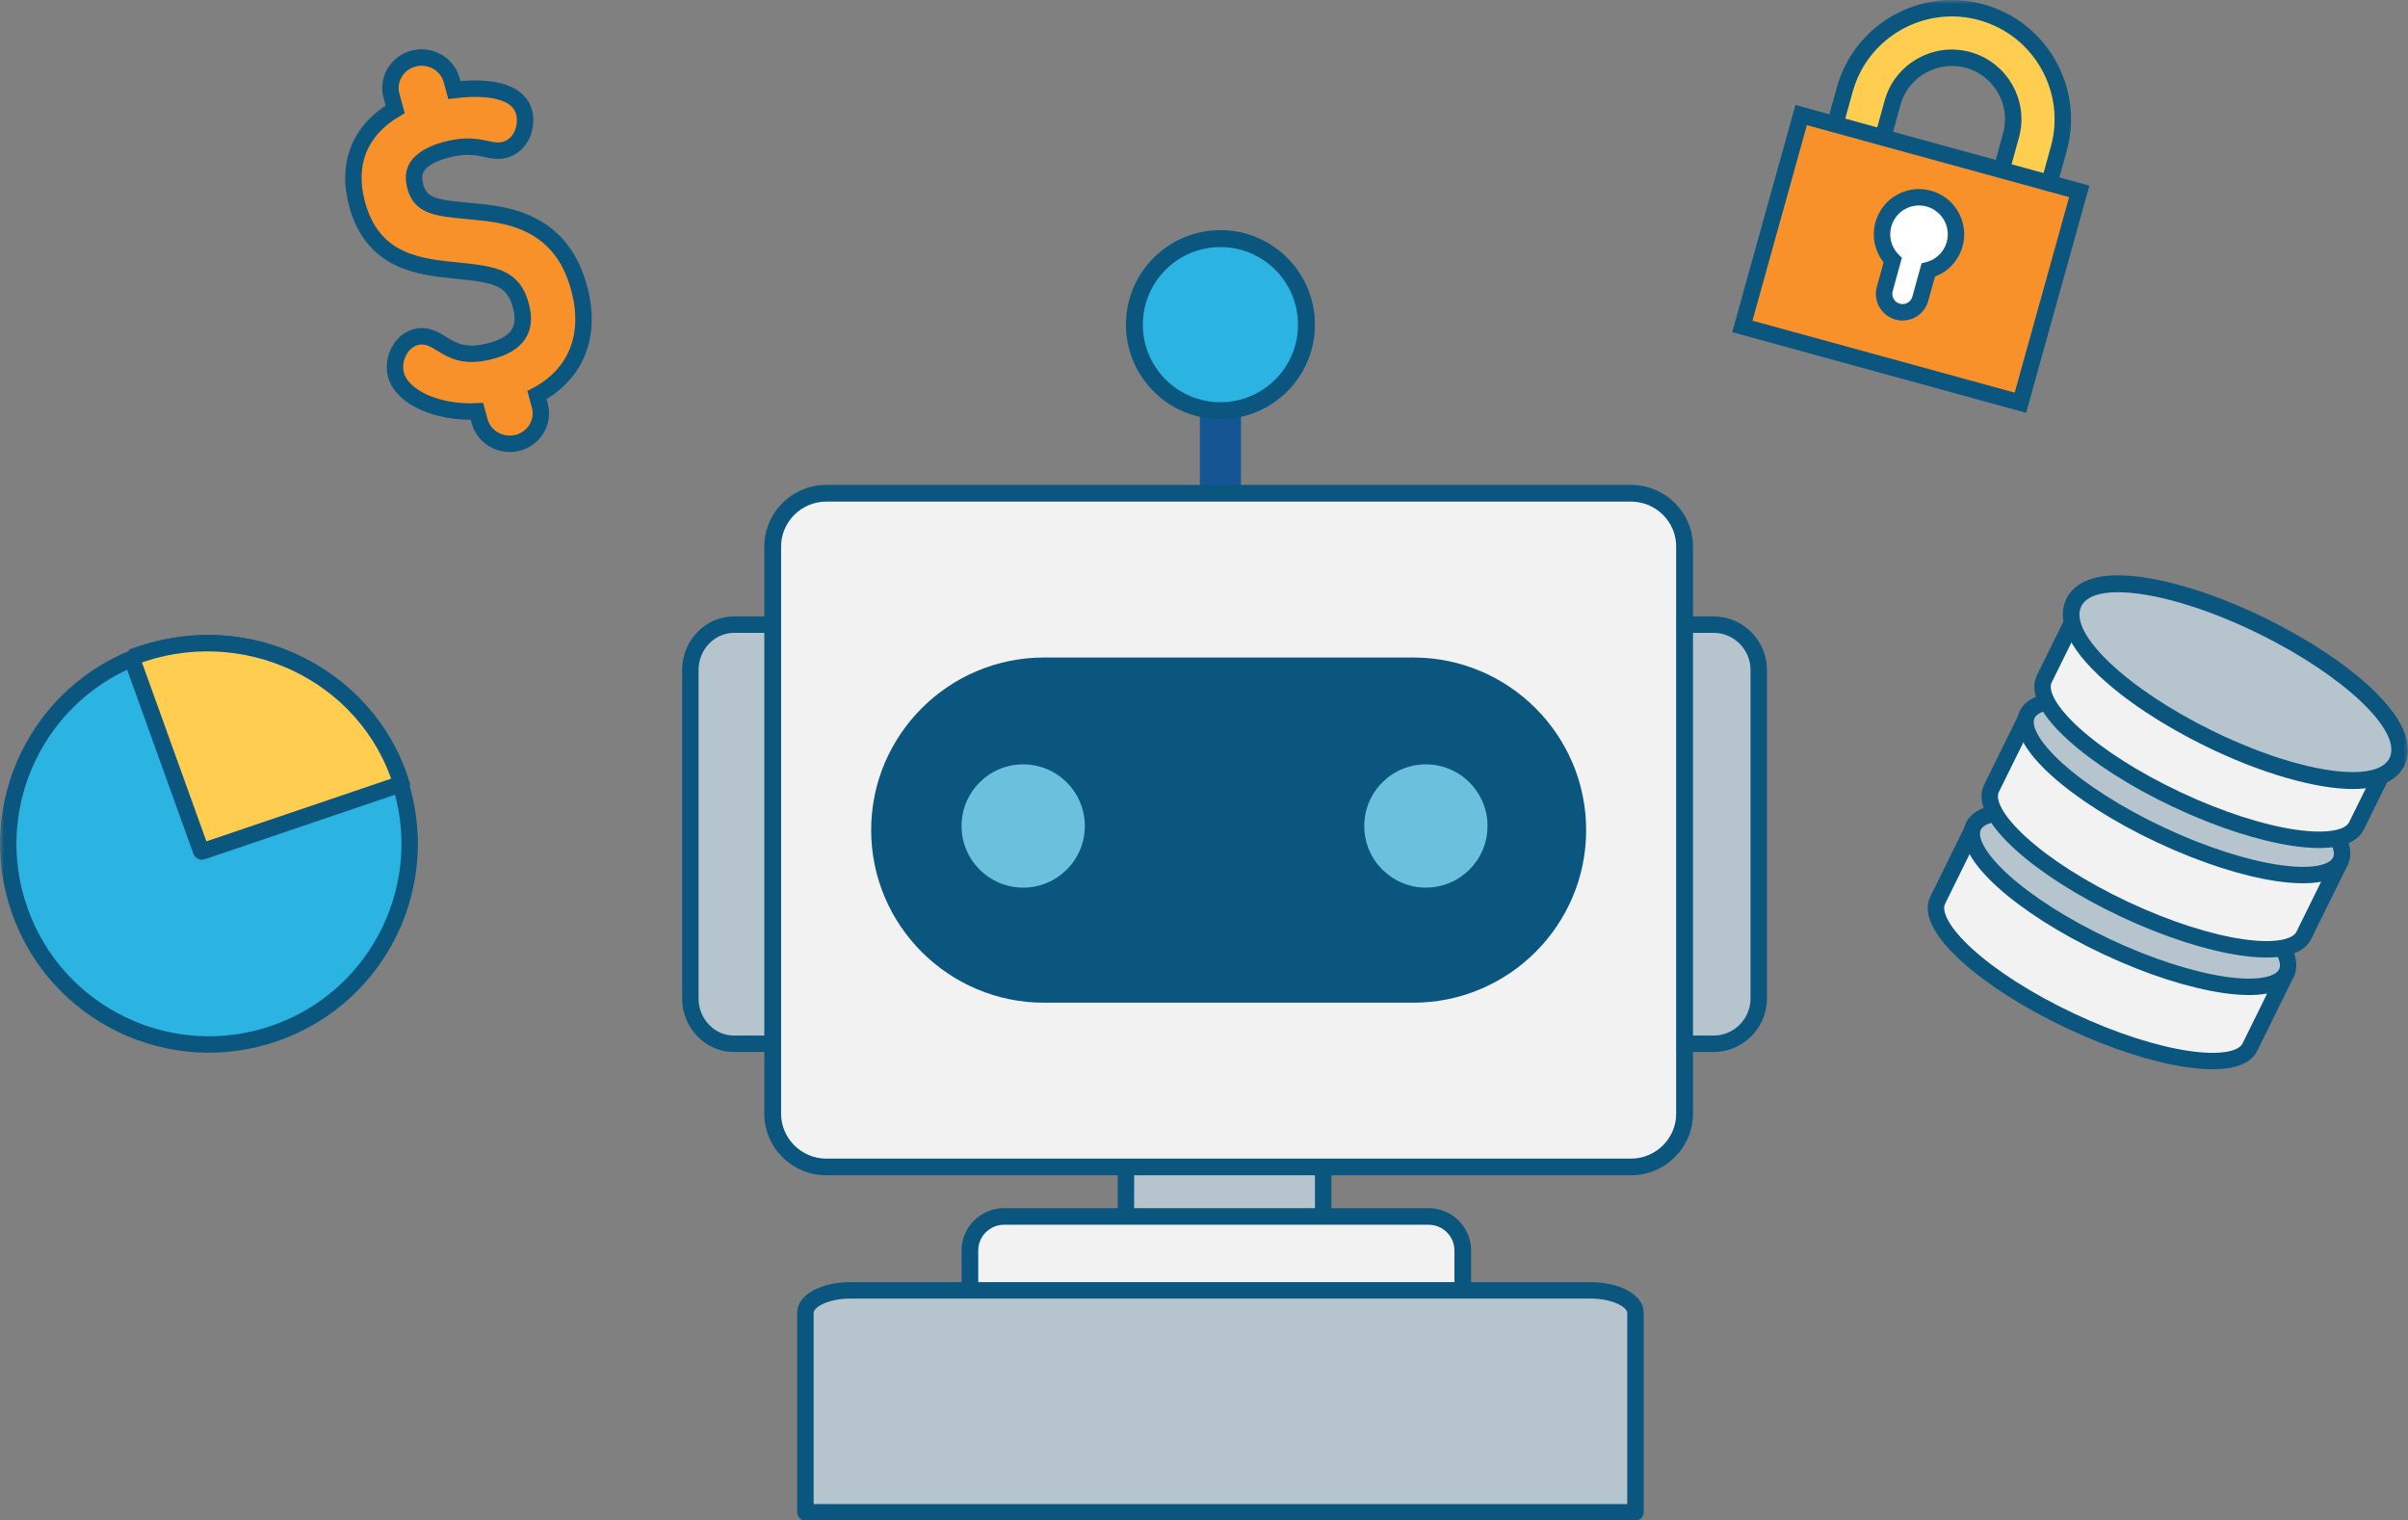 <?xml version="1.0" encoding="UTF-8" standalone="no"?>
<svg width="293px" height="185px" viewBox="0 0 293 185" version="1.1" xmlns="http://www.w3.org/2000/svg" xmlns:xlink="http://www.w3.org/1999/xlink">
    <rect x="0" y="0" width="293" height="185" fill="#808080" stroke="none"/>
    <!-- Generator: Sketch 50.2 (55047) - http://www.bohemiancoding.com/sketch -->
    <title>Group</title>
    <desc>Created with Sketch.</desc>
    <defs>
        <polygon id="path-1" points="0 186 293 186 293 0 0 0"></polygon>
    </defs>
    <g id="Page-1" stroke="none" stroke-width="1" fill="none" fill-rule="evenodd">
        <g id="Atlas" transform="translate(-857, -1309)">
            <g id="Group" transform="translate(857, 1309)">
                <path d="M55.645,32.931 C60.212,33.381 62.449,33.749 63.372,37.16 C64.167,40.093 62.975,41.862 59.623,42.73 C56.506,43.536 55.037,42.627 53.74,41.825 C52.87,41.288 51.885,40.679 50.614,41.008 C48.675,41.509 47.708,43.878 48.17,45.581 C48.926,48.375 53.234,50.275 58.036,50.055 L58.358,51.244 C58.894,53.218 60.972,54.398 62.993,53.877 C65.012,53.353 66.221,51.322 65.687,49.348 L65.343,48.081 C70.156,45.481 72.02,40.781 70.463,35.033 C68.21,26.717 61.47,26.088 57.442,25.713 L56.971,25.669 C52.969,25.303 51.172,25.043 50.541,22.713 C50.189,21.416 50.402,20.494 51.23,19.719 C52.095,18.907 53.418,18.442 54.375,18.195 C56.686,17.597 58.116,17.904 59.159,18.127 C59.902,18.287 60.603,18.438 61.38,18.237 C63.566,17.672 64.185,15.182 63.778,13.677 C62.91,10.473 57.95,10.626 55.285,10.955 L54.96,9.756 C54.425,7.781 52.347,6.601 50.327,7.124 C48.307,7.646 47.099,9.677 47.634,11.65 L48.08,13.298 C43.762,15.862 42.119,19.925 43.45,24.839 C45.367,31.916 51.066,32.479 55.645,32.931" id="Fill-1" fill="#F9912B"></path>
                <path d="M55.645,32.931 C60.212,33.381 62.449,33.749 63.372,37.16 C64.167,40.093 62.975,41.862 59.623,42.73 C56.506,43.536 55.037,42.627 53.74,41.825 C52.87,41.288 51.885,40.679 50.614,41.008 C48.675,41.509 47.708,43.878 48.17,45.581 C48.926,48.375 53.234,50.275 58.036,50.055 L58.358,51.244 C58.894,53.218 60.972,54.398 62.993,53.877 C65.012,53.353 66.221,51.322 65.687,49.348 L65.343,48.081 C70.156,45.481 72.02,40.781 70.463,35.033 C68.21,26.717 61.47,26.088 57.442,25.713 L56.971,25.669 C52.969,25.303 51.172,25.043 50.541,22.713 C50.189,21.416 50.402,20.494 51.23,19.719 C52.095,18.907 53.418,18.442 54.375,18.195 C56.686,17.597 58.116,17.904 59.159,18.127 C59.902,18.287 60.603,18.438 61.38,18.237 C63.566,17.672 64.185,15.182 63.778,13.677 C62.91,10.473 57.95,10.626 55.285,10.955 L54.96,9.756 C54.425,7.781 52.347,6.601 50.327,7.124 C48.307,7.646 47.099,9.677 47.634,11.65 L48.08,13.298 C43.762,15.862 42.119,19.925 43.45,24.839 C45.367,31.916 51.066,32.479 55.645,32.931 Z" id="Stroke-3" stroke="#0B567F" stroke-width="2" stroke-linecap="round"></path>
                <path d="M148.5,48.413 C147.63,48.413 146.791,48.268 146,48 L146,61 L151,61 L151,48 C150.21,48.268 149.37,48.413 148.5,48.413" id="Fill-5" fill="#135693"></path>
                <path d="M148.5,50 C142.71,50 138,45.29 138,39.5 C138,33.709 142.71,29 148.5,29 C154.29,29 159,33.709 159,39.5 C159,45.29 154.29,50 148.5,50" id="Fill-7" fill="#2BB3E2"></path>
                <path d="M148.5,28 C142.159,28 137,33.159 137,39.5 C137,45.842 142.159,51 148.5,51 C154.842,51 160,45.842 160,39.5 C160,33.159 154.842,28 148.5,28 M148.5,30.062 C153.713,30.062 157.938,34.288 157.938,39.5 C157.938,44.713 153.713,48.938 148.5,48.938 C143.287,48.938 139.062,44.713 139.062,39.5 C139.062,34.288 143.287,30.062 148.5,30.062" id="Fill-9" fill="#0B567F"></path>
                <path d="M208.509,76 L203,76 L203,127 L208.509,127 C211.529,127 214,124.52 214,121.489 L214,81.511 C214,78.48 211.529,76 208.509,76" id="Fill-11" fill="#B6C4CE"></path>
                <path d="M208.509,76 L203,76 L203,127 L208.509,127 C211.529,127 214,124.52 214,121.489 L214,81.511 C214,78.48 211.529,76 208.509,76 Z" id="Stroke-13" stroke="#0B567F" stroke-width="2" stroke-linecap="round" stroke-linejoin="round"></path>
                <path d="M95,76 L89.316,76 C86.392,76 84,78.48 84,81.511 L84,121.49 C84,124.521 86.392,127 89.316,127 L95,127 L95,76 Z" id="Fill-15" fill="#B6C4CE"></path>
                <path d="M95,76 L89.316,76 C86.392,76 84,78.48 84,81.511 L84,121.49 C84,124.521 86.392,127 89.316,127 L95,127 L95,76 Z" id="Stroke-17" stroke="#0B567F" stroke-width="2" stroke-linecap="round" stroke-linejoin="round"></path>
                <mask id="mask-2" fill="white">
                    <use xlink:href="#path-1"></use>
                </mask>
                <g id="Clip-20"></g>
                <polygon id="Fill-19" fill="#B6C4CE" mask="url(#mask-2)" points="137 149 161 149 161 140 137 140"></polygon>
                <polygon id="Stroke-21" stroke="#0B567F" stroke-width="2" stroke-linecap="round" stroke-linejoin="round" mask="url(#mask-2)" points="137 149 161 149 161 140 137 140"></polygon>
                <path d="M118,159 L118,152.138 C118,149.857 119.866,148 122.158,148 L173.842,148 C176.135,148 178,149.857 178,152.138 L178,159 L118,159 Z" id="Fill-22" fill="#F2F2F2" mask="url(#mask-2)"></path>
                <path d="M173.829,147 L122.171,147 C119.319,147 117,149.306 117,152.14 L117,157.982 L117,160 L119.03,160 L176.97,160 L179,160 L179,157.982 L179,152.14 C179,149.306 176.681,147 173.829,147 M173.829,149.018 C175.557,149.018 176.97,150.424 176.97,152.14 L176.97,157.982 L119.03,157.982 L119.03,152.14 C119.03,150.424 120.443,149.018 122.171,149.018 L173.829,149.018" id="Fill-23" fill="#0B567F" mask="url(#mask-2)"></path>
                <path d="M193.525,157 L103.475,157 C100.464,157 98,158.221 98,159.714 L98,184 L199,184 L199,159.714 C199,158.221 196.536,157 193.525,157" id="Fill-24" fill="#B6C4CE" mask="url(#mask-2)"></path>
                <path d="M193.525,157 L103.475,157 C100.464,157 98,158.221 98,159.714 L98,184 L199,184 L199,159.714 C199,158.221 196.536,157 193.525,157 Z" id="Stroke-25" stroke="#0B567F" stroke-width="2" stroke-linecap="round" stroke-linejoin="round" mask="url(#mask-2)"></path>
                <path d="M100.462,142 C96.898,142 94,139.092 94,135.517 L94,66.482 C94,62.908 96.898,60 100.462,60 L197.538,60 C201.101,60 204,62.908 204,66.482 L204,135.517 C204,139.092 201.101,142 197.538,142 L100.462,142 Z" id="Fill-26" fill="#F2F2F2" mask="url(#mask-2)"></path>
                <path d="M198.46,59 L100.54,59 C96.382,59 93,62.363 93,66.495 L93,135.504 C93,139.637 96.382,143 100.54,143 L198.46,143 C202.618,143 206,139.637 206,135.504 L206,66.495 C206,62.363 202.618,59 198.46,59 M198.46,61.031 C201.483,61.031 203.957,63.489 203.957,66.495 L203.957,135.504 C203.957,138.51 201.483,140.969 198.46,140.969 L100.54,140.969 C97.516,140.969 95.043,138.51 95.043,135.504 L95.043,66.495 C95.043,63.489 97.516,61.031 100.54,61.031 L198.46,61.031" id="Fill-27" fill="#0B567F" mask="url(#mask-2)"></path>
                <path d="M127.025,121 C115.984,121 107,112.028 107,101 C107,89.972 115.984,81 127.025,81 L171.975,81 C183.016,81 192,89.972 192,101 C192,112.028 183.016,121 171.975,121 L127.025,121 Z" id="Fill-28" fill="#0B567F" mask="url(#mask-2)"></path>
                <path d="M171.964,80 L127.036,80 C115.437,80 106,89.42 106,100.999 C106,112.579 115.437,122 127.036,122 L171.964,122 C183.563,122 193,112.579 193,100.999 C193,89.42 183.563,80 171.964,80 M171.964,82.04 C182.453,82.04 190.957,90.528 190.957,100.999 C190.957,111.472 182.453,119.96 171.964,119.96 L127.036,119.96 C116.546,119.96 108.043,111.472 108.043,100.999 C108.043,90.528 116.546,82.04 127.036,82.04 L171.964,82.04" id="Fill-29" fill="#0B567F" mask="url(#mask-2)"></path>
                <path d="M124.5,93 C128.642,93 132,96.358 132,100.499 C132,104.642 128.642,108 124.5,108 C120.358,108 117,104.642 117,100.499 C117,96.358 120.358,93 124.5,93" id="Fill-30" fill="#6BC1DD" mask="url(#mask-2)"></path>
                <path d="M173.5,93 C177.642,93 181,96.358 181,100.499 C181,104.642 177.642,108 173.5,108 C169.358,108 166,104.642 166,100.499 C166,96.358 169.358,93 173.5,93" id="Fill-31" fill="#6BC1DD" mask="url(#mask-2)"></path>
                <g id="Group-34" mask="url(#mask-2)">
                    <g transform="translate(235, 100)">
                        <path d="M5.228,0.495 L0.776,9.528 C-0.789,12.704 6.442,19.282 16.933,24.22 C27.421,29.159 37.197,30.586 38.76,27.413 L43.213,18.379" id="Fill-32" stroke="none" fill="#F2F2F2" fill-rule="evenodd"></path>
                        <path d="M5.228,0.495 L0.776,9.528 C-0.789,12.704 6.442,19.282 16.933,24.22 C27.421,29.159 37.197,30.586 38.76,27.413 L43.213,18.379" id="Stroke-33" stroke="#0B567F" stroke-width="2" fill="none" stroke-linecap="round"></path>
                    </g>
                </g>
                <g id="Group-37" mask="url(#mask-2)">
                    <g transform="translate(239, 99)">
                        <path d="M3.57,0.013 C2.371,0.263 1.511,0.742 1.137,1.494 C-0.429,4.67 6.822,11.246 17.335,16.186 C27.848,21.125 37.639,22.555 39.211,19.378 C39.563,18.666 39.446,17.78 38.975,16.785" id="Fill-35" stroke="none" fill="#B6C4CE" fill-rule="evenodd"></path>
                        <path d="M3.57,0.013 C2.371,0.263 1.511,0.742 1.137,1.494 C-0.429,4.67 6.822,11.246 17.335,16.186 C27.848,21.125 37.639,22.555 39.211,19.378 C39.563,18.666 39.446,17.78 38.975,16.785" id="Stroke-36" stroke="#0B567F" stroke-width="2" fill="none" stroke-linecap="round" stroke-linejoin="round"></path>
                    </g>
                </g>
                <g id="Group-40" mask="url(#mask-2)">
                    <g transform="translate(242, 86)">
                        <path d="M4.771,0.898 L0.316,9.932 C-1.249,13.105 5.985,19.684 16.48,24.623 C26.977,29.559 36.755,30.991 38.321,27.815 L42.774,18.782" id="Fill-38" stroke="none" fill="#F2F2F2" fill-rule="evenodd"></path>
                        <path d="M4.771,0.898 L0.316,9.932 C-1.249,13.105 5.985,19.684 16.48,24.623 C26.977,29.559 36.755,30.991 38.321,27.815 L42.774,18.782" id="Stroke-39" stroke="#0B567F" stroke-width="2" fill="none" stroke-linecap="round"></path>
                    </g>
                </g>
                <g id="Group-43" mask="url(#mask-2)">
                    <g transform="translate(246, 85)">
                        <path d="M3.111,0.416 C1.91,0.666 1.05,1.143 0.678,1.898 C-0.892,5.072 6.364,11.65 16.884,16.588 C27.405,21.528 37.205,22.957 38.773,19.782 C39.128,19.069 39.011,18.184 38.541,17.187" id="Fill-41" stroke="none" fill="#B6C4CE" fill-rule="evenodd"></path>
                        <path d="M3.111,0.416 C1.91,0.666 1.05,1.143 0.678,1.898 C-0.892,5.072 6.364,11.65 16.884,16.588 C27.405,21.528 37.205,22.957 38.773,19.782 C39.128,19.069 39.011,18.184 38.541,17.187" id="Stroke-42" stroke="#0B567F" stroke-width="2" fill="none" stroke-linecap="round" stroke-linejoin="round"></path>
                    </g>
                </g>
                <g id="Group-46" mask="url(#mask-2)">
                    <g transform="translate(248, 73)">
                        <path d="M5.198,0.574 L0.743,9.606 C-0.82,12.782 6.412,19.361 16.902,24.297 C27.392,29.235 37.162,30.665 38.728,27.491 L43.183,18.457" id="Fill-44" stroke="none" fill="#F2F2F2" fill-rule="evenodd"></path>
                        <path d="M5.198,0.574 L0.743,9.606 C-0.82,12.782 6.412,19.361 16.902,24.297 C27.392,29.235 37.162,30.665 38.728,27.491 L43.183,18.457" id="Stroke-45" stroke="#0B567F" stroke-width="2" fill="none" stroke-linecap="round"></path>
                    </g>
                </g>
                <path d="M286.295,95 C281.865,95 275.31,93.079 268.76,89.86 C263.657,87.352 259.144,84.357 256.054,81.426 C252.636,78.183 251.343,75.383 252.314,73.327 C253.042,71.783 254.858,71 257.71,71 C262.14,71 268.694,72.922 275.243,76.141 C284.786,80.83 293.795,88.219 291.692,92.673 C290.962,94.217 289.146,95 286.295,95" id="Fill-47" fill="#B6C4CE" mask="url(#mask-2)"></path>
                <path d="M257.715,70 C253.639,70 252.036,71.58 251.409,72.905 C250.585,74.646 250.602,77.668 255.371,82.183 C258.531,85.175 263.13,88.225 268.32,90.771 C274.996,94.045 281.712,96 286.284,96 C290.359,96 291.962,94.421 292.589,93.096 C295.113,87.757 285.591,80.093 275.676,75.23 C269.001,71.954 262.286,70 257.715,70 M257.715,72.058 C261.827,72.058 268.168,73.832 274.798,77.084 C285.163,82.167 292.312,88.936 290.766,92.203 C290.21,93.38 288.6,93.942 286.284,93.942 C282.172,93.942 275.83,92.169 269.198,88.916 C258.834,83.833 251.684,77.064 253.231,73.798 C253.789,72.621 255.398,72.058 257.715,72.058" id="Fill-48" fill="#0B567F" mask="url(#mask-2)"></path>
                <path d="M241.087,1.489 C233.905,-0.493 226.45,3.73 224.466,10.9 L222,19.809 L225.023,20.643 L227.818,21.415 L230.282,12.506 C231.382,8.537 235.508,6.201 239.479,7.298 C243.457,8.396 245.791,12.517 244.693,16.486 L242.228,25.394 L245.022,26.166 L248.045,27 L250.511,18.092 C252.494,10.923 248.268,3.473 241.087,1.489" id="Fill-49" fill="#FFCD50" mask="url(#mask-2)"></path>
                <path d="M241.087,1.489 C233.905,-0.493 226.45,3.73 224.466,10.9 L222,19.809 L225.023,20.643 L227.818,21.415 L230.282,12.506 C231.382,8.537 235.508,6.201 239.479,7.298 C243.457,8.396 245.791,12.517 244.693,16.486 L242.228,25.394 L245.022,26.166 L248.045,27 L250.511,18.092 C252.494,10.923 248.268,3.473 241.087,1.489 Z" id="Stroke-50" stroke="#0B567F" stroke-width="2" mask="url(#mask-2)"></path>
                <polygon id="Fill-51" fill="#F9912B" mask="url(#mask-2)" points="236.08 18.643 219.162 14 212 39.716 228.918 44.357 245.838 49 253 23.285"></polygon>
                <polygon id="Stroke-52" stroke="#0B567F" stroke-width="2" stroke-linecap="round" mask="url(#mask-2)" points="236.08 18.643 219.162 14 212 39.716 228.918 44.357 245.838 49 253 23.285"></polygon>
                <path d="M237.837,29.708 C238.498,27.313 237.094,24.828 234.696,24.164 C232.3,23.501 229.824,24.911 229.163,27.307 C228.719,28.917 229.209,30.557 230.298,31.668 L229.335,35.157 C229.006,36.347 229.706,37.587 230.898,37.918 C232.094,38.249 233.33,37.545 233.659,36.353 L234.622,32.865 C236.128,32.472 237.392,31.318 237.837,29.708" id="Fill-53" fill="#FFFFFF" mask="url(#mask-2)"></path>
                <path d="M237.837,29.708 C238.498,27.313 237.094,24.828 234.696,24.164 C232.3,23.501 229.824,24.911 229.163,27.307 C228.719,28.917 229.209,30.557 230.298,31.668 L229.335,35.157 C229.006,36.347 229.706,37.587 230.898,37.918 C232.094,38.249 233.33,37.545 233.659,36.353 L234.622,32.865 C236.128,32.472 237.392,31.318 237.837,29.708 Z" id="Stroke-54" stroke="#0D5984" stroke-width="2" mask="url(#mask-2)"></path>
                <g id="Group-57" mask="url(#mask-2)">
                    <g transform="translate(1, 78)">
                        <path d="M47.475,16.619 C51.925,29.345 45.213,43.265 32.482,47.714 C19.751,52.162 5.824,45.453 1.374,32.727 C-3.075,20.001 3.637,6.081 16.367,1.632 C29.098,-2.816 43.025,3.894 47.475,16.619" id="Fill-55" stroke="none" fill="#2BB3E2" fill-rule="evenodd"></path>
                        <path d="M47.475,16.619 C51.925,29.345 45.213,43.265 32.482,47.714 C19.751,52.162 5.824,45.453 1.374,32.727 C-3.075,20.001 3.637,6.081 16.367,1.632 C29.098,-2.816 43.025,3.894 47.475,16.619" id="Stroke-56" stroke="#0B567F" stroke-width="2" fill="none" stroke-linecap="round" stroke-linejoin="round"></path>
                    </g>
                </g>
                <g id="Group-60" mask="url(#mask-2)">
                    <g transform="translate(16, 78)">
                        <path d="M0.026,1.989 C0.019,2.004 0.015,2.014 0.006,2.03 L8.477,25.551 C8.493,25.596 8.544,25.619 8.588,25.603 L32.823,17.382 C32.83,17.367 32.836,17.357 32.843,17.341 C28.673,3.835 13.51,-3.259 0.026,1.989" id="Fill-58" stroke="none" fill="#FFCD50" fill-rule="evenodd"></path>
                        <path d="M0.026,1.989 C0.019,2.004 0.015,2.014 0.006,2.03 L8.477,25.551 C8.493,25.596 8.544,25.619 8.588,25.603 L32.823,17.382 C32.83,17.367 32.836,17.357 32.843,17.341 C28.673,3.835 13.51,-3.259 0.026,1.989" id="Stroke-59" stroke="#0B567F" stroke-width="2" fill="none"></path>
                    </g>
                </g>
            </g>
        </g>
    </g>
</svg>